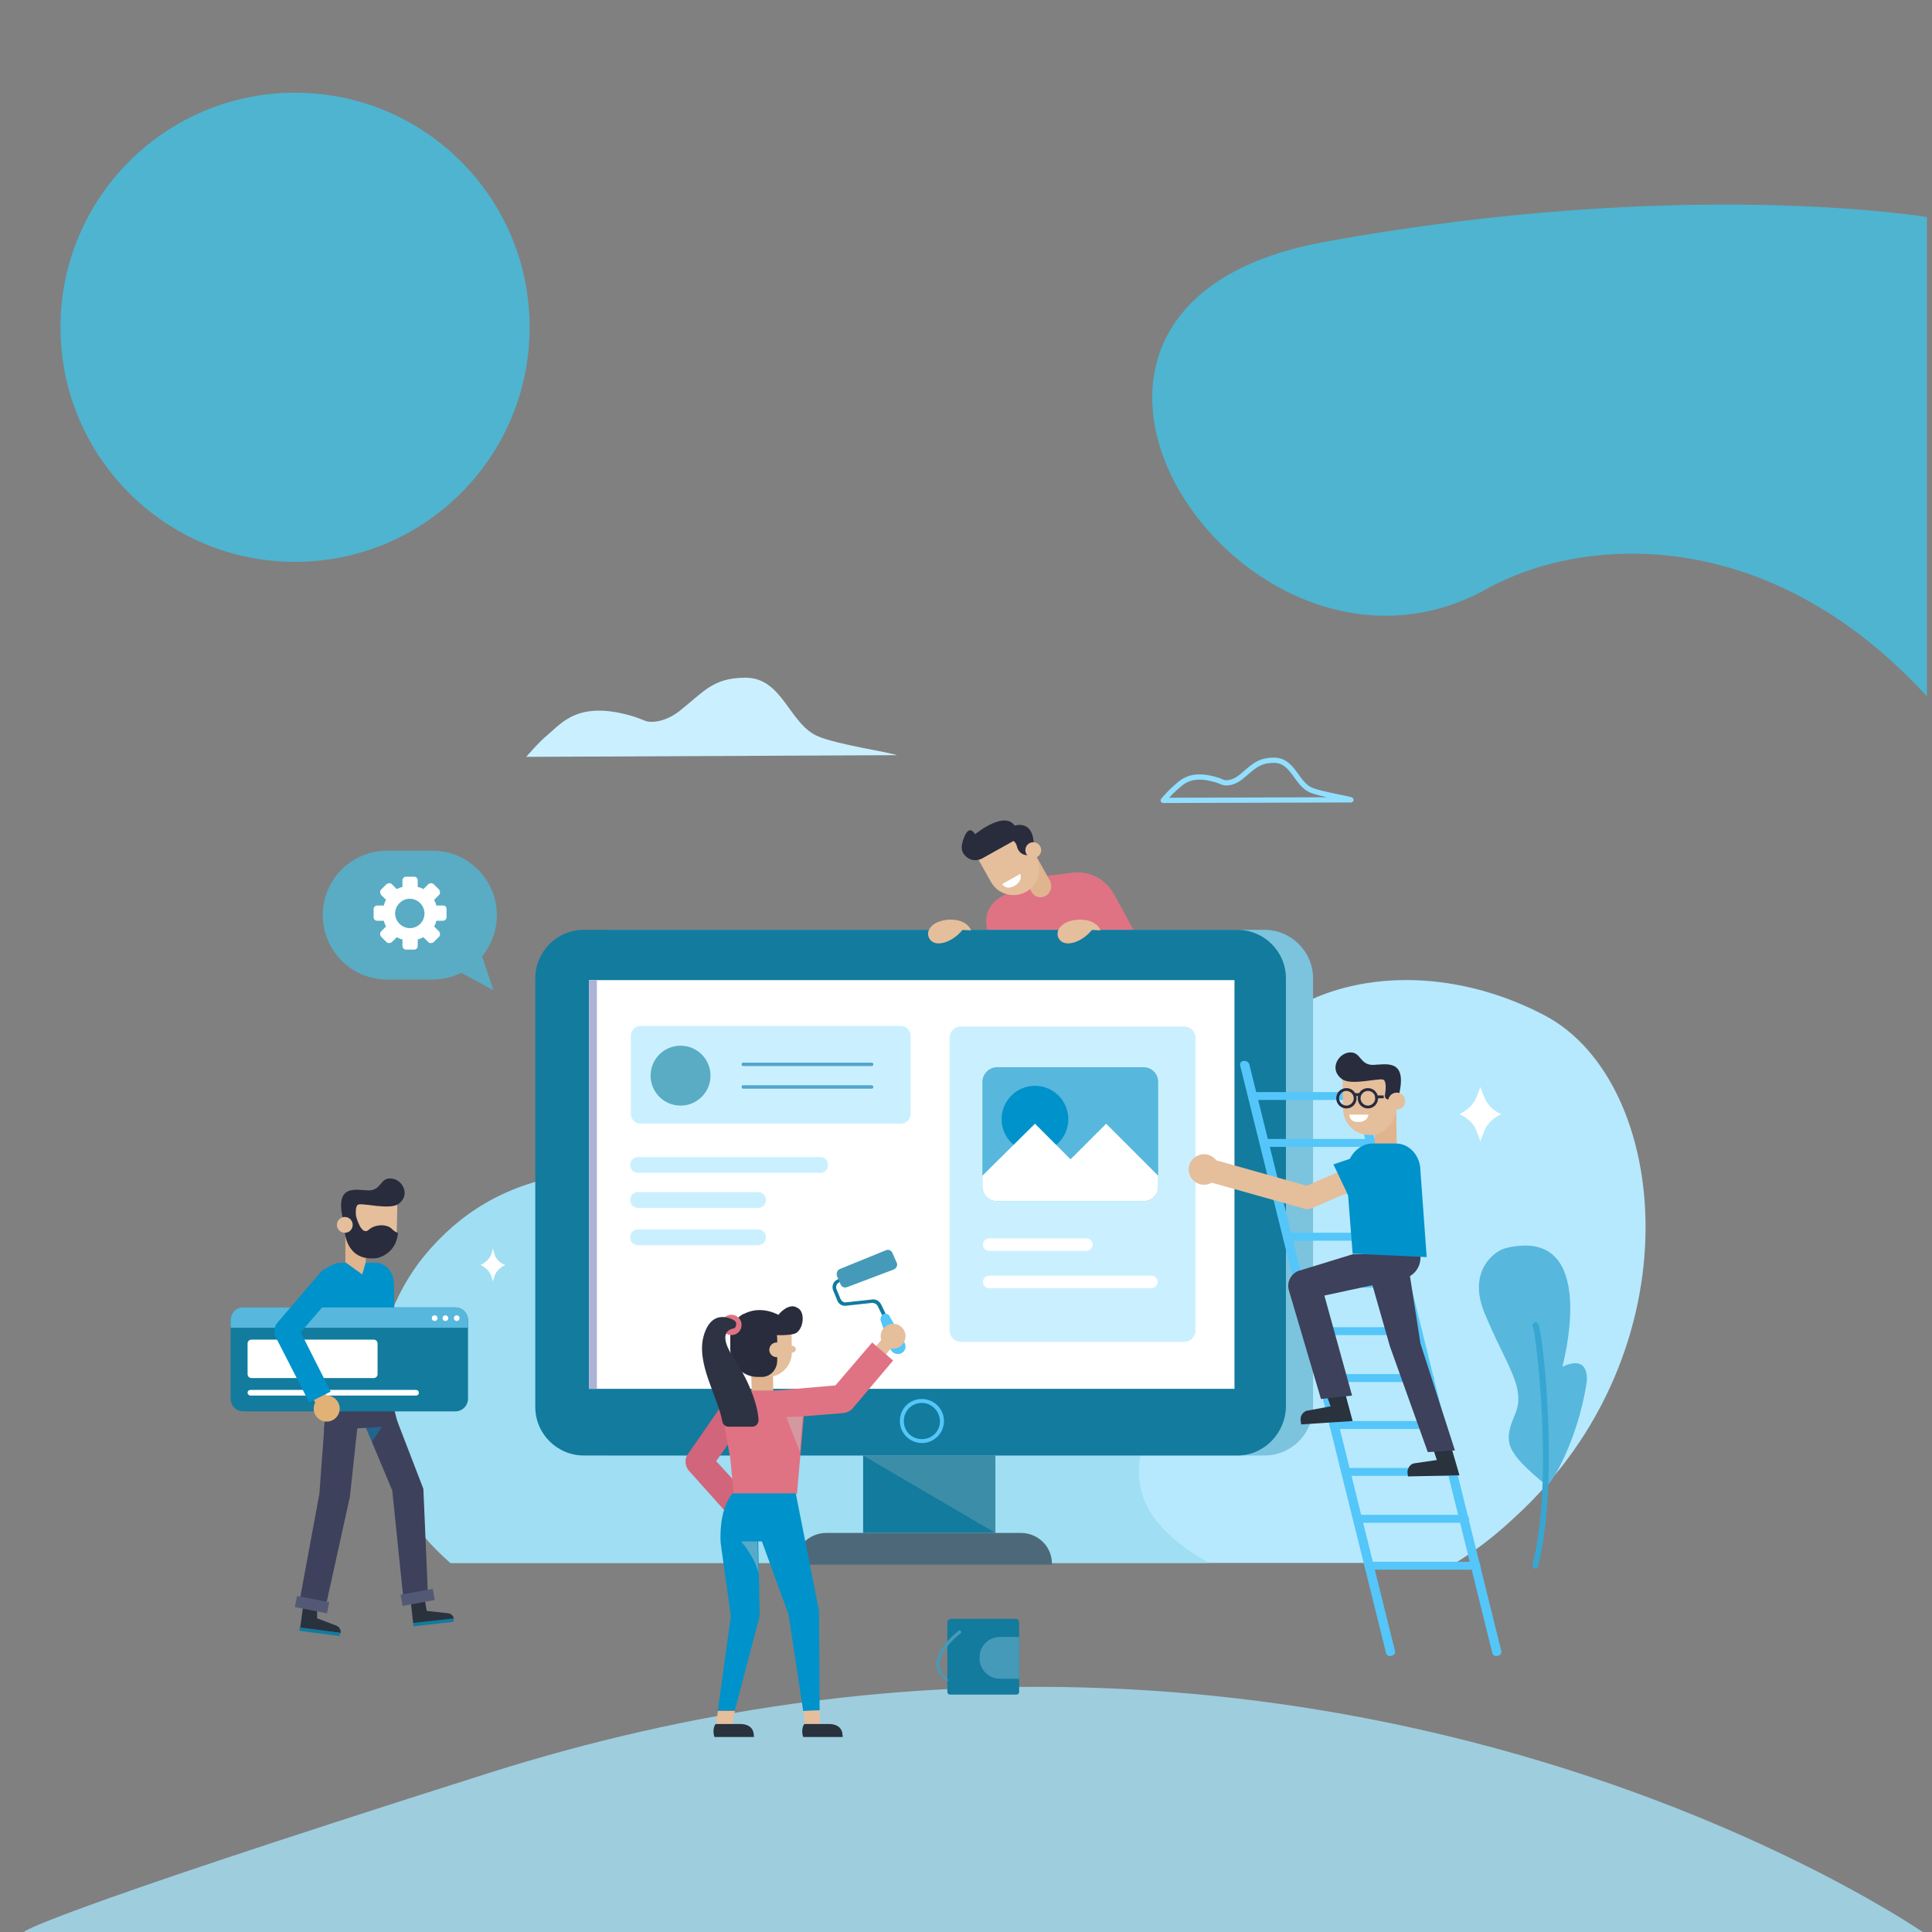 <svg id="SvgjsSvg1990" width="288" height="288" xmlns="http://www.w3.org/2000/svg" version="1.1" xmlns:xlink="http://www.w3.org/1999/xlink" xmlns:svgjs="http://svgjs.com/svgjs"><rect width="100%" height="100%" fill="#808080" stroke="none"/><defs id="SvgjsDefs1991"></defs><g id="SvgjsG1992"><svg xmlns="http://www.w3.org/2000/svg" xmlns:xlink="http://www.w3.org/1999/xlink" viewBox="0 0 340 341.8" width="288" height="288"><path fill="#9ecdde" d="M340 342.3S232.7 267 85.5 313.7c-81 25.7-82.2 28.1-82.2 28.1l336.7.5z" class="colore3e4f7 svgShape"></path><path fill="#b6e9fd" d="M266.9 268.6c32.6-29.6 27.8-77.3 5.4-89-22.4-11.7-47.2-6.1-55.4 10.4-8.3 16.5-26.5 22.3-26.5 22.3s-21.9 10.8-52.9.5c-31.1-10.2-50.9-5.8-63.4 9.5-10.1 12.4-15 37.1 4.7 54.2h177.8c3.8-2.3 7.2-5 10.3-7.9z" class="coloreaebfb svgShape"></path><defs><path id="a" d="M266.9 268.6c32.6-29.6 27.8-77.3 5.4-89-22.4-11.7-47.2-6.1-55.4 10.4-8.3 16.5-26.5 22.3-26.5 22.3s-21.9 10.8-52.9.5c-31.1-10.2-50.9-5.8-63.4 9.5-10.1 12.4-15 37.1 4.7 54.2h177.8c3.8-2.3 7.2-5 10.3-7.9z" fill="#000000" class="color000 svgShape"></path></defs><clipPath id="b"><use overflow="visible" xlink:href="#a"></use></clipPath><path fill="#9fdef3" d="M175.7 177.3s77.3 27.6 42.7 56.9c-38.6 32.6-5.7 43.8 16.1 50.8 24.1 7.7-178.3-5.5-178.3-5.5l3.4-68.7 21-25.1 64.2-5 30.9-3.4z" clip-path="url(#b)" class="colore1e2f5 svgShape"></path><path fill="#df7383" d="M177.7 158s-5 1.3-4 6.3l1.4 3.6 26.1-.5-5-9.2c-1.5-2.7-4.4-4.2-7.4-3.8l-7.3.9-3.8 2.7z" class="colordf7383 svgShape"></path><path fill="#dfb48f" d="M184.1 158.5c-.9.5-2 .2-2.5-.7l-3-5.5 3.3-1.8 3 5.4c.4 1 .1 2.1-.8 2.6z" class="colordfb48f svgShape"></path><path fill="#e5be9c" d="M180.6 157.8c-2.2 1.2-5 .4-6.2-1.8l-2.8-5 8-4.4 2.8 5c1.2 2.2.4 5-1.8 6.2z" class="colore5be9c svgShape"></path><path fill="#282c3c" d="M180.9 151.3s-1.5.1-1.9-1.6c-.4-1.7-2.7-1.3-2.7-1.3l2.2-2.3s3.4-1.3 3.5 3.4l-1.1 1.8z" class="color282c3c svgShape"></path><path fill="#282c3c" d="M178.9 148.5l-6.1 3.4c-.8.4-1.8.4-2.6-.2-.9-.7-1.3-1.6-.6-3.4 1-2.7 2-.7 2-.7s6.4-5.3 7.5-.3l-.2 1.2z" class="color282c3c svgShape"></path><circle cx="181.9" cy="150.4" r="1.4" fill="#e5be9c" class="colore5be9c svgShape"></circle><path fill="#ffffff" d="M176.4 156.4l3.2-1.8s.6 1.3-1.2 2.2c-1.4.7-2-.4-2-.4z" class="colorfff svgShape"></path><path fill="#caf0ff" d="M92.2 133.9s2.3-2.7 3.8-3.9c2.6-2.2 5.5-6.1 15-3.3.7.2 1.4.5 2.2.8.8.4 3.4.4 6.1-1.7 4.2-3.3 5.9-5.9 11.6-5.9 6.7-.1 7.8 8.3 13 10.4 3.3 1.4 12.1 2.7 13.9 3.3l-65.6.3z" class="colorecedfd svgShape"></path><path fill="#57b7dc" d="M272.7 262.8c.5.4 5.5-7.7 7.1-18.2 0 0 .8-5.2-4.3-2.8 0 0 6.2-22.5-7.5-21.4-2.4.2-3.7.6-5.1 2-1.9 1.9-3.1 5.1-1.2 9.8 3.9 9.5 7.5 13.3 5.4 18.1-2.1 5-1.6 6.5 5.6 12.5z" class="color95b9fc svgShape"></path><path fill="#38a6d2" d="M270.6 277.5c-.3-.1-.4-.3-.4-.6 3.9-15.1.6-41 .1-42.2-.2-.2-.1-.5.2-.7.2-.1.5-.1.7.2.9 1.3 3.8 28.3 0 42.9-.1.4-.3.5-.6.4z" class="color648dd6 svgShape"></path><path fill="#127b9e" d="M178.9 299.8h-11.7c-.3 0-.5-.2-.5-.5V287c0-.3.3-.6.6-.6h11.5c.3 0 .6.3.6.6v12.3c0 .3-.2.5-.5.5z" class="colorc9cdea svgShape"></path><path fill="#459ab9" d="M176 297h3.4v-7.4H176c-2 0-3.6 1.6-3.6 3.6v.3c0 1.8 1.6 3.5 3.6 3.5zM166.7 297.4c-.1 0-.1 0-.2-.1-1.1-.8-1.7-1.8-1.7-2.9 0-3 3.8-5.8 3.9-5.9.1-.1.3-.1.4.1.1.1.1.3-.1.4 0 0-3.7 2.8-3.7 5.5 0 .9.5 1.8 1.4 2.5.1.1.2.3.1.4h-.1z" class="color6d67c6 svgShape"></path><path fill="none" stroke="#91dfff" stroke-linecap="round" stroke-linejoin="round" stroke-miterlimit="10" stroke-width=".93" d="M204.9 141.6s1.2-1.4 1.9-2c1.3-1.1 2.8-3.1 7.6-1.6.4.1.7.3 1.1.4.4.2 1.7.2 3.1-.9 2.1-1.7 3-3 5.9-3 3.4 0 3.9 4.2 6.6 5.3 1.7.7 6.1 1.4 7 1.7l-33.2.1z" class="colorStrokeeaebfb svgStroke"></path><g fill="#000000" class="color000 svgShape"><path fill="#59acc3" d="M84.4 169.2c1.6-2 2.6-4.5 2.6-7.3 0-6.3-5.1-11.4-11.4-11.4h-8c-6.3 0-11.4 5.1-11.4 11.4 0 6.3 5.1 11.4 11.4 11.4h8c1.8 0 3.5-.4 5.1-1.2l5.7 3.1-2-6z" class="color93b7fa svgShape"></path><path fill="#ffffff" d="M77.5 160.2h-1.2c-.1-.3-.2-.7-.4-1l.9-.9c.2-.2.2-.6 0-.9l-1-1c-.2-.2-.6-.2-.9 0l-.9.9c-.3-.2-.6-.3-1-.4v-1.2c0-.3-.3-.6-.6-.6h-1.5c-.3 0-.6.3-.6.6v1.2c-.3.1-.7.2-1 .4l-.9-.9c-.2-.2-.6-.2-.9 0l-1 1c-.2.2-.2.6 0 .9l.9.9c-.2.3-.3.6-.4 1h-1.2c-.3 0-.6.3-.6.6v1.5c0 .3.3.6.6.6H67c.1.3.2.7.4 1l-.9.9c-.2.2-.2.6 0 .9l1 1c.2.2.6.2.9 0l.9-.9c.3.2.6.3 1 .4v1.2c0 .3.3.6.6.6h1.5c.3 0 .6-.3.6-.6v-1.2c.3-.1.7-.2 1-.4l.9.9c.2.2.6.2.9 0l1-1c.2-.2.2-.6 0-.9l-.9-.9c.2-.3.3-.6.4-1h1.2c.3 0 .6-.3.6-.6v-1.5c0-.3-.2-.6-.6-.6zm-5.9 4c-1.4 0-2.6-1.2-2.6-2.6s1.2-2.6 2.6-2.6c1.4 0 2.6 1.2 2.6 2.6s-1.1 2.6-2.6 2.6z" class="colorfff svgShape"></path></g><g fill="#000000" class="color000 svgShape"><path fill="#127b9e" d="M151.8 256.5h23.4v14.7h-23.4z" class="colorc9cdea svgShape"></path><path fill="#4d6979" d="M179.7 271.2h-34.4c-3.1 0-5.6 2.5-5.6 5.6h45.5c.1-3.1-2.4-5.6-5.5-5.6z" class="colorbac0df svgShape"></path><path fill="#7cc3de" d="M222.8 257.5H107.2c-4.7 0-8.6-3.8-8.6-8.6v-75.8c0-4.7 3.8-8.6 8.6-8.6h115.6c4.7 0 8.6 3.8 8.6 8.6v75.8c0 4.7-3.8 8.6-8.6 8.6z" class="colordbdffd svgShape"></path><path fill="#127b9e" d="M218 257.5H102.4c-4.7 0-8.6-3.8-8.6-8.6v-75.8c0-4.7 3.8-8.6 8.6-8.6H218c4.7 0 8.6 3.8 8.6 8.6v75.8c-.1 4.7-3.9 8.6-8.6 8.6z" class="colorc9cdea svgShape"></path><path fill="#ffffff" d="M103.3 173.4h114.2v72.3H103.3z" class="colorfff svgShape"></path><path fill="#adb3d5" d="M103.3 173.4h1.4v72.3h-1.4z" class="coloradb3d5 svgShape"></path><path fill="#54c6f9" d="M162.2 255.3c-2.1 0-3.9-1.7-3.9-3.9s1.7-3.9 3.9-3.9c2.1 0 3.9 1.7 3.9 3.9s-1.8 3.9-3.9 3.9zm0-7.1c-1.8 0-3.2 1.4-3.2 3.2 0 1.8 1.4 3.2 3.2 3.2 1.8 0 3.2-1.4 3.2-3.2-.1-1.8-1.5-3.2-3.2-3.2z" class="color8b94c8 svgShape"></path><path fill="#c8c8c8" d="M151.8 257.5l23.4 13.7v-13.7z" opacity=".23" class="colorc8c8c8 svgShape"></path><g fill="#000000" class="color000 svgShape"><path fill="#caf0ff" d="M158.5 198.8h-46.1c-.9 0-1.7-.8-1.7-1.7v-13.9c0-.9.8-1.7 1.7-1.7h46.1c.9 0 1.7.8 1.7 1.7v13.9c0 .9-.8 1.7-1.7 1.7zM144.2 207.5H112c-.8 0-1.4-.6-1.4-1.4 0-.8.6-1.4 1.4-1.4h32.2c.8 0 1.4.6 1.4 1.4 0 .8-.6 1.4-1.4 1.4zM133.2 213.7H112c-.8 0-1.4-.6-1.4-1.4 0-.8.6-1.4 1.4-1.4h21.2c.8 0 1.4.6 1.4 1.4 0 .8-.6 1.4-1.4 1.4zM133.2 220.3H112c-.8 0-1.4-.6-1.4-1.4 0-.8.6-1.4 1.4-1.4h21.2c.8 0 1.4.6 1.4 1.4 0 .8-.6 1.4-1.4 1.4zM208.6 237.4h-39.5c-1.1 0-2-.9-2-2v-51.8c0-1.1.9-2 2-2h39.5c1.1 0 2 .9 2 2v51.8c0 1.1-.9 2-2 2z" class="colorecedfd svgShape"></path><circle cx="119.5" cy="190.3" r="5.3" fill="#59acc3" class="color93b7fa svgShape"></circle></g><g fill="#000000" class="color000 svgShape"><path fill="#52a4ca" d="M153.3 188.6h-22.7c-.2 0-.3-.1-.3-.3 0-.2.1-.3.3-.3h22.7c.2 0 .3.1.3.3 0 .2-.1.3-.3.3zM153.3 192.6h-22.7c-.2 0-.3-.1-.3-.3 0-.2.1-.3.3-.3h22.7c.2 0 .3.1.3.3 0 .2-.1.3-.3.3z" class="color8992c6 svgShape"></path></g><path fill="none" stroke="#fff" stroke-linecap="round" stroke-linejoin="round" stroke-miterlimit="10" stroke-width="2.213" d="M174.1 220.2h17.2M174.1 226.8h28.7" class="colorStrokefff svgStroke"></path><g fill="#000000" class="color000 svgShape"><path fill="#57b7dc" d="M172.9 191.4v18.5c0 1.4 1.1 2.6 2.6 2.6h25.9c1.4 0 2.6-1.1 2.6-2.6v-18.5c0-1.4-1.1-2.6-2.6-2.6h-25.9c-1.4 0-2.6 1.2-2.6 2.6z" class="color95b9fc svgShape"></path><circle cx="182.2" cy="198" r="5.9" fill="#0092ca" class="color583bf9 svgShape"></circle><path fill="#ffffff" d="M172.9 208v1.9c0 1.4 1.1 2.6 2.6 2.6h25.9c1.4 0 2.6-1.1 2.6-2.6V208l-9.2-9.2-6.3 6.3-6.3-6.3-9.3 9.2z" class="colorfff svgShape"></path></g></g><g fill="#000000" class="color000 svgShape"><path fill="#0092ca" d="M59 223.4l-.4.1c-1.9.6-3.4 2.1-3.6 4l-1.2 17.2c7.1 2.6 15.2-1.9 15.2-1.9l-.2-15.5c0-1.8-.9-3.5-2.9-3.9H59z" class="color583bf9 svgShape"></path><path fill="#3d415b" d="M68.5 248l1.1 4.3-13.2.7.5-5.4z" class="color3d415b svgShape"></path><path fill="#3d415b" d="M63.1 250.8l5.4 12.9 2 19.5 4.3-1.3-.8-18.5-4.7-12.2z" class="color3d415b svgShape"></path><path fill="#0092ca" d="M63.8 252.6l2.9-.2-1.8 2.7z" opacity=".44" class="colorcacaca svgShape"></path><path fill="#3d415b" d="M56.5 252.2l-.9 12.1-3.7 20 4.6.9 4.5-20.4 1.5-13.9z" class="color3d415b svgShape"></path><path fill="#29323d" d="M74.3 283.3l-2.5.3.4 3.6 7.2-.8c-.1-.6-.6-1-1.1-1l-3.7-.4-.3-1.7z" class="color29323d svgShape"></path><path fill="#127b9e" d="M72.1 286.8h7.2v.6h-7.2z" transform="rotate(173.514 75.738 287.064)" class="colorc9cdea svgShape"></path><path fill="#29323d" d="M55.2 284.7l-2.5-.3-.5 3.6 7.2.9c0-.6-.3-1.1-.8-1.3l-3.4-1.3v-1.6z" class="color29323d svgShape"></path><path fill="#127b9e" d="M52.1 288.5h7.2v.6h-7.2z" transform="rotate(-172.455 55.675 288.743)" class="colorc9cdea svgShape"></path><path fill="#535975" d="M70.1 281.6h5.8v2h-5.8z" transform="rotate(-10.454 73.006 282.648)" class="color535975 svgShape"></path><path fill="#535975" d="M51.4 282.9h5.8v2h-5.8z" transform="rotate(11.098 54.357 283.911)" class="color535975 svgShape"></path><g fill="#000000" class="color000 svgShape"><path fill="#dfb48f" d="M60.2 224.9l3.6-.1.1-8-3.7.1z" class="colordfb48f svgShape"></path><path fill="#e5be9c" d="M64.7 222.5c2.5 0 4.6-2 4.6-4.5l.1-5.6-9.1-.1-.1 5.6c0 2.6 2 4.6 4.5 4.6z" class="colore5be9c svgShape"></path><path fill="#282c3c" d="M60.3 216.5h1.3c.4 0 .6-.3.6-.7-.2-.9-.3-2.5.3-2.7.9-.3 5.5 1 7.1-.1 2.2-1.6.7-4.4-1.3-4.5-2-.2-1.7 2.2-4.1 2.1-2.3-.1-5.9-1.1-4.4 5.2l.5.7z" class="color282c3c svgShape"></path><path fill="#282c3c" d="M69.5 218.1s-.4 0-1.2-.8c-.8-.7-2.8-.8-4 .3-1.3 1.1-2.2-2.4-2.2-2.4l-.7 1.1s.3 1.7-1.3 1.7c0 0 .3 5.1 5.4 4.6 0 .1 3.7-.5 4-4.5z" class="color282c3c svgShape"></path><circle cx="60.1" cy="216.7" r="1.4" fill="#e5be9c" class="colore5be9c svgShape"></circle></g><path fill="#dfb48f" d="M60.2 223.3l3 2.2.6-2.2z" class="colordfb48f svgShape"></path><path fill="#0092ca" d="M63.2 225.5l-3 1.1v-3.3zm0 0l1.5.8-.9-3z" class="color7d6ef4 svgShape"></path><g fill="#000000" class="color000 svgShape"><path fill="#127b9e" d="M39.9 233.6v13.8c0 1.3 1 2.3 2.3 2.3h37.4c1.3 0 2.3-1 2.3-2.3v-13.8c0-1.3-1-2.3-2.3-2.3H42.2c-1.3-.1-2.3 1-2.3 2.3z" class="colorc9cdea svgShape"></path><path fill="#57b7dc" d="M39.9 233.6v1.3h42v-1.3c0-1.3-1-2.3-2.3-2.3H42.2c-1.3-.1-2.3 1-2.3 2.3z" class="color95b9fc svgShape"></path><circle cx="79.9" cy="233.2" r=".5" fill="#ffffff" class="colorfff svgShape"></circle><circle cx="77.9" cy="233.2" r=".5" fill="#ffffff" class="colorfff svgShape"></circle><circle cx="76" cy="233.2" r=".5" fill="#ffffff" class="colorfff svgShape"></circle><path fill="#ffffff" d="M43.6 243.8h21.6c.4 0 .7-.3.7-.7v-5.4c0-.4-.3-.7-.7-.7H43.6c-.4 0-.7.3-.7.7v5.4c0 .4.3.7.7.7zM43.4 246.9h29.3c.3 0 .5-.2.5-.5s-.2-.5-.5-.5H43.4c-.3 0-.5.2-.5.5s.3.5.5.5z" class="colorfff svgShape"></path></g><g fill="#000000" class="color000 svgShape"><circle cx="56.9" cy="249.2" r="2.3" fill="#e2b176" class="colore2b176 svgShape"></circle><path fill="#e2b176" d="M54 246.6l1.2 2.1c.3.5 1 .7 1.6.4.5-.3.7-1 .4-1.6l-1.2-2.1c-.3-.5-1-.7-1.6-.4-.5.3-.7 1-.4 1.6z" class="colore2b176 svgShape"></path><path fill="#0092ca" d="M53.8 248.1l3.8-1.9-5.3-10.5 6.8-7.9c.7-.9.6-2.3-.3-3-.9-.7-2.3-.6-3 .3l-7.7 9c-.5.7-.6 1.6-.3 2.3l6 11.7z" class="color583bf9 svgShape"></path></g></g><g fill="#000000" class="color000 svgShape"><path fill="#ffffff" d="M86.6 221.9l-.3-1-.3 1c-.3.8-1 1.5-1.9 1.9.9.4 1.6 1.1 1.9 1.9l.3 1 .3-1c.3-.8 1-1.5 1.9-1.9-1-.4-1.7-1.1-1.9-1.9zM261.6 193.9l-.6-1.6-.6 1.6c-.5 1.4-1.6 2.5-3.1 3.2 1.5.7 2.7 1.8 3.1 3.2l.6 1.6.6-1.6c.5-1.4 1.6-2.5 3.1-3.2-1.5-.6-2.6-1.8-3.1-3.2z" class="colorfff svgShape"></path></g><g fill="#000000" class="color000 svgShape"><path fill="#127b9e" d="M155.8 234l-1.4-2.9c-.2-.4-.6-.6-1-.6l-4.6.5c-.7.1-1.4-.3-1.6-1l-.7-1.7c-.3-.7 0-1.6.7-1.9.5-.3 1-.5 1-.6l.3.5c-.1 0-.6.3-1 .6-.4.2-.6.8-.4 1.2l.7 1.7c.2.4.6.7 1 .6l4.6-.5c.7-.1 1.3.3 1.6.9l1.4 2.9-.6.3z" class="colorc9cdea svgShape"></path><path fill="#459ab9" d="M155.8 221.2l-8.1 3.3c-.5.2-.7.8-.5 1.3l.6 1.4c.2.5.7.7 1.2.5l8.2-3.1c.5-.2.8-.8.5-1.3l-.7-1.6c-.2-.5-.7-.7-1.2-.5z" class="color6d67c6 svgShape"></path><path fill="#54c6f9" d="M155.4 232.5c-.4.2-.6.7-.5 1.1l1.7 5c.3.8 1.2 1.2 2 .8.7-.4.9-1.2.5-1.9l-2.6-4.6c-.1-.4-.7-.6-1.1-.4z" class="color8b94c8 svgShape"></path><g fill="#000000" class="color000 svgShape"><path fill="#d1657b" d="M128.6 268.7l-7.7-8.6c-.6-.8-.7-1.9-.2-2.7l7-10.1 4.2 2.5-6.1 8.7 6.7 7.3-3.9 2.9z" class="colord1657b svgShape"></path><circle cx="157.1" cy="236.4" r="2.2" fill="#e5be9c" class="colore5be9c svgShape"></circle><path fill="#e5be9c" d="M155.6 239.9l1.5-1.8c.4-.5.3-1.2-.1-1.6-.5-.4-1.2-.3-1.6.1l-1.5 1.8c-.4.5-.3 1.2.1 1.6.5.4 1.2.4 1.6-.1z" class="colore5be9c svgShape"></path><g fill="#000000" class="color000 svgShape"><path fill="#dfb48f" d="M132.1 246.4h3.8l-.1-7.4h-3.9z" class="colordfb48f svgShape"></path><path fill="#e5be9c" d="M134.9 243.6c2.4 0 4.3-2 4.3-4.4l-.1-5.4-8.7.1.1 5.4c.1 2.4 2 4.3 4.4 4.3z" class="colore5be9c svgShape"></path><path fill="#282c3c" d="M136.6 236.7v4c0 1.6-1.2 2.9-2.7 2.9h-.8c-2.6 0-4.8-2.2-4.8-4.9v-3.6l8.1-.1.2 1.7z" class="color282c3c svgShape"></path><path fill="#282c3c" d="M136.2 236.2s2.1.1 3.3-.2c1.6-.3 2.2-3.5.9-4.5-.1 0-.1-.1-.2-.1-1.5-1.1-3.5 1.2-3.4 1.3 0 .1-.6 3.5-.6 3.5z" class="color282c3c svgShape"></path><path fill="#282c3c" d="M138.2 233.5s-3.5-3-7.4-1.1c0 0-1.3.3-2.5 2.7l7.6 1.8 2.3-3.4z" class="color282c3c svgShape"></path><circle cx="136.5" cy="238.8" r="1.3" fill="#e5be9c" class="colore5be9c svgShape"></circle><path fill="#e5be9c" d="M138.7 239.3h.6c.3 0 .6-.3.6-.6s-.3-.6-.6-.6h-.6v1.2z" class="colore5be9c svgShape"></path><path fill="#df7383" d="M136.9 246h-6.2c-3.1 0-4.2 2.6-3.6 5.3l1.2 6.7.6 6.3h11.2l1.2-13.8c-.2-2.5-1.1-4.5-4.4-4.5z" class="colordf7383 svgShape"></path><path fill="#0092ca" d="M139.9 264.3L144 285l.1 17.6-2.9.1-2.6-17.1-5.4-14.8.3 15.1-4.4 16.7h-3l2.3-16.7-1.8-12.9s-.5-5.7 2.1-8.8h11.2z" class="color583bf7 svgShape"></path><path fill="#0092ca" d="M130.2 268.7h5.3v4h-5.3z" class="color583bf7 svgShape"></path><path fill="#e5be9c" d="M144.1 302.6l.1 2.4h-2.7l-.3-2.3zm-15 .1l-.5 2.6-2.8-.1.3-2.5z" class="colore5be9c svgShape"></path><path fill="#c8c8c8" d="M133.1 272.7h-2.9s2.6 2.9 3.1 5.8l-.2-5.8z" opacity=".44" class="colorc8c8c8 svgShape"></path><path fill="#29323d" d="M144 305h1.7c1 0 2.1.3 2.4 1.5l.1.8h-7s-.5-1.3.2-2.3h2.6zm-15.7 0h1.7c1 0 2.1.3 2.4 1.5l.1.8h-7s-.5-1.3.2-2.3h2.6z" class="color29323d svgShape"></path><path fill="#df7383" d="M136.9 250.9l-.4-4.9 10.4-.9 6.5-7.6 3.7 3.2-7.1 8.4c-.4.5-1 .8-1.7.9l-11.4.9z" class="colordf7383 svgShape"></path></g><path fill="#c8c8c8" d="M141.1 250.6l-2.9.1 2.4 6.1z" opacity=".44" class="colorc8c8c8 svgShape"></path></g><circle cx="128.5" cy="234.4" r="1.8" fill="#df7383" class="colordf7383 svgShape"></circle><path fill="#2e3343" d="M129 233.6s-3.9-2.5-5.4 2.7c-1.4 4.9 2.5 10.8 3.3 15.2.1.5.5.9 1.1.9h4.2c.6 0 1.1-.5 1.1-1.2-.1-2.1-1.2-6.1-4.4-11 0 0-3.4-4.6.1-5.2 0 .1.8-.8 0-1.4z" class="color2e3343 svgShape"></path></g><g fill="#000000" class="color000 svgShape"><path fill="#54c6f9" d="M263.9 293c-.4 0-.7-.2-.8-.6l-25.7-103.9c-.1-.4.2-.8.6-.8.4-.1.9.2 1 .5l25.7 103.9c.1.4-.2.8-.6.8 0 .1-.1.1-.2.1zM245.1 293c-.4 0-.7-.2-.8-.6l-25.8-103.9c-.1-.4.2-.8.6-.8.4-.1.9.2 1 .5l25.8 103.9c.1.4-.2.8-.6.8-.1.1-.1.1-.2.1z" class="color8b94c8 svgShape"></path><path fill="#54c6f9" d="M239.6 194.6h-18.9c-.4 0-.8-.3-.8-.7 0-.4.4-.7.8-.7h18.9c.4 0 .8.3.8.7 0 .4-.3.7-.8.7zM241.7 202.9h-18.9c-.4 0-.8-.3-.8-.7 0-.4.4-.7.8-.7h18.9c.4 0 .8.3.8.7 0 .4-.4.7-.8.7zM243.7 211.2h-18.9c-.4 0-.8-.3-.8-.7 0-.4.4-.7.8-.7h18.9c.4 0 .8.3.8.7 0 .4-.3.7-.8.7zM245.8 219.5h-18.9c-.4 0-.8-.3-.8-.7 0-.4.4-.7.8-.7h18.9c.4 0 .8.3.8.7 0 .4-.4.7-.8.7zM247.9 227.8H229c-.4 0-.8-.3-.8-.7 0-.4.4-.7.8-.7h18.9c.4 0 .8.3.8.7 0 .4-.4.7-.8.7zM249.9 236.2H231c-.4 0-.8-.3-.8-.7 0-.4.4-.7.8-.7h18.9c.4 0 .8.3.8.7 0 .3-.3.7-.8.7zM252 244.5h-19c-.4 0-.8-.3-.8-.7 0-.4.4-.7.8-.7h19c.4 0 .8.3.8.7 0 .3-.4.7-.8.7zM254 252.8h-18.9c-.4 0-.8-.3-.8-.7 0-.4.4-.7.8-.7H254c.4 0 .8.3.8.7.1.4-.3.7-.8.7zM256.1 261.1h-18.9c-.4 0-.8-.3-.8-.7 0-.4.4-.7.8-.7h18.9c.4 0 .8.3.8.7 0 .4-.4.7-.8.7zM258.2 269.4h-18.9c-.4 0-.8-.3-.8-.7 0-.4.4-.7.8-.7h18.9c.4 0 .8.3.8.7 0 .4-.4.7-.8.7zM260.2 277.7h-18.9c-.4 0-.8-.3-.8-.7s.4-.7.8-.7h18.9c.4 0 .8.3.8.7s-.3.7-.8.7z" class="color8b94c8 svgShape"></path><g fill="#000000" class="color000 svgShape"><path fill="#29323d" d="M233.8 246.8l3.2-.6 1.4 5.2-9.1.6-.1-.7c-.1-.7.3-1.4 1-1.7l4.3-.8-.7-2z" class="color29323d svgShape"></path><path fill="#dfb48f" d="M246.2 203.2h-3.9v-8.3h3.8z" class="colordfb48f svgShape"></path><path fill="#e5be9c" d="M241.4 200.8c-2.6 0-4.7-2.1-4.7-4.7l-.1-5.8 9.4-.1.1 5.8c0 2.7-2.1 4.8-4.7 4.8z" class="colore5be9c svgShape"></path><path fill="#282c3c" d="M246 194.5h-1.3c-.4 0-.6-.3-.6-.7.2-1 .3-2.6-.3-2.8-.9-.3-5.7 1.1-7.3-.1-2.3-1.7-.7-4.5 1.3-4.7 2.1-.2 1.8 2.2 4.2 2.2 2.4-.1 6.1-1.1 4.6 5.3l-.6.8z" class="color282c3c svgShape"></path><circle cx="246.2" cy="194.8" r="1.5" fill="#e5be9c" class="colore5be9c svgShape"></circle><g fill="#000000" class="color000 svgShape"><path fill="#29323d" d="M252.5 255.9l3.2-.4 1.6 5.5-9.1.2-.1-.7c0-.7.4-1.4 1.1-1.6l4.1-.6-.8-2.4z" class="color29323d svgShape"></path><path fill="#3d415b" d="M238.4 221.9l-9.1 2.8c-1.6.3-2.6 1.9-2.2 3.5l5.7 19.3 5.5-.6-4.9-17.7 13.5-2.9c2-.2 3.5-1.8 3.5-3.8v-.6h-12z" class="color3d415b svgShape"></path><path fill="#3d415b" d="M248.3 224.2l2.1 13.5 6.1 18.9-4.8.3-6.7-18.7-4-14z" class="color3d415b svgShape"></path></g><path fill="#0092ca" d="M242 202.3c-2.6 0-4.7 2.4-4.7 5.3l1.1 14.2 13.1.6-1.1-15.2c0-2.7-1.9-4.9-4.4-4.9h-4z" class="color583bf9 svgShape"></path><path fill="#ffffff" d="M237.8 197.2h3.4s-.1 1.4-2 1.3c-1.4-.1-1.4-1.3-1.4-1.3z" class="colorfff svgShape"></path></g><g fill="#000000" class="color000 svgShape"><circle cx="212.1" cy="206.9" r="2.7" fill="#e5be9c" class="colore5be9c svgShape"></circle><path fill="none" stroke="#e5be9c" stroke-linejoin="round" stroke-miterlimit="10" stroke-width="4.025" d="M243.1 206.4l-12.7 5.5-17.8-5" class="colorStrokee5be9c svgStroke"></path><path fill="#0092ca" d="M235 206l3.1 6.5 5.6-3.1c1.5-.8 2-2.8 1.1-4.2-.7-1.2-2.3-1.8-3.6-1.3L235 206z" class="color7d6ef4 svgShape"></path></g><g fill="#000000" class="color000 svgShape"><path fill="#282c3c" d="M237.3 196.1c-1 0-1.8-.8-1.8-1.8s.8-1.8 1.8-1.8 1.8.8 1.8 1.8-.8 1.8-1.8 1.8zm0-3.1c-.7 0-1.3.6-1.3 1.3 0 .7.6 1.3 1.3 1.3.7 0 1.3-.6 1.3-1.3 0-.7-.6-1.3-1.3-1.3zM241.1 196.1c-1 0-1.8-.8-1.8-1.8s.8-1.8 1.8-1.8 1.8.8 1.8 1.8-.8 1.8-1.8 1.8zm0-3.1c-.7 0-1.3.6-1.3 1.3 0 .7.6 1.3 1.3 1.3.7 0 1.3-.6 1.3-1.3 0-.7-.5-1.3-1.3-1.3z" class="color282c3c svgShape"></path><path fill="#282c3c" d="M238.7 193.4h.9v.5h-.9zM242.4 193.8h1.5v.5h-1.5z" class="color282c3c svgShape"></path></g></g><path fill="#e5be9c" d="M170.9 164.6s-.6-2-3.9-1.9c-3.3.2-4.4 2.3-3.3 3.6 1.1 1.3 3.9.4 5.7-1.8l1.5.1zM193.8 164.6s-.6-2-3.9-1.9c-3.3.2-4.4 2.3-3.3 3.6 1.1 1.3 3.9.4 5.7-1.8l1.5.1z" class="colore5be9c svgShape"></path><path fill="#4eb4d0" d="M340 123.2c-28.2-30.8-61-28.4-77.9-19-43 23.9-92.4-49.8-28.7-61.4S340 38.4 340 38.4v84.8z" class="colorfafbfc svgShape"></path><circle cx="51.3" cy="57.9" r="41.5" fill="#4eb4d0" class="colorf4f6f9 svgShape"></circle></svg></g></svg>